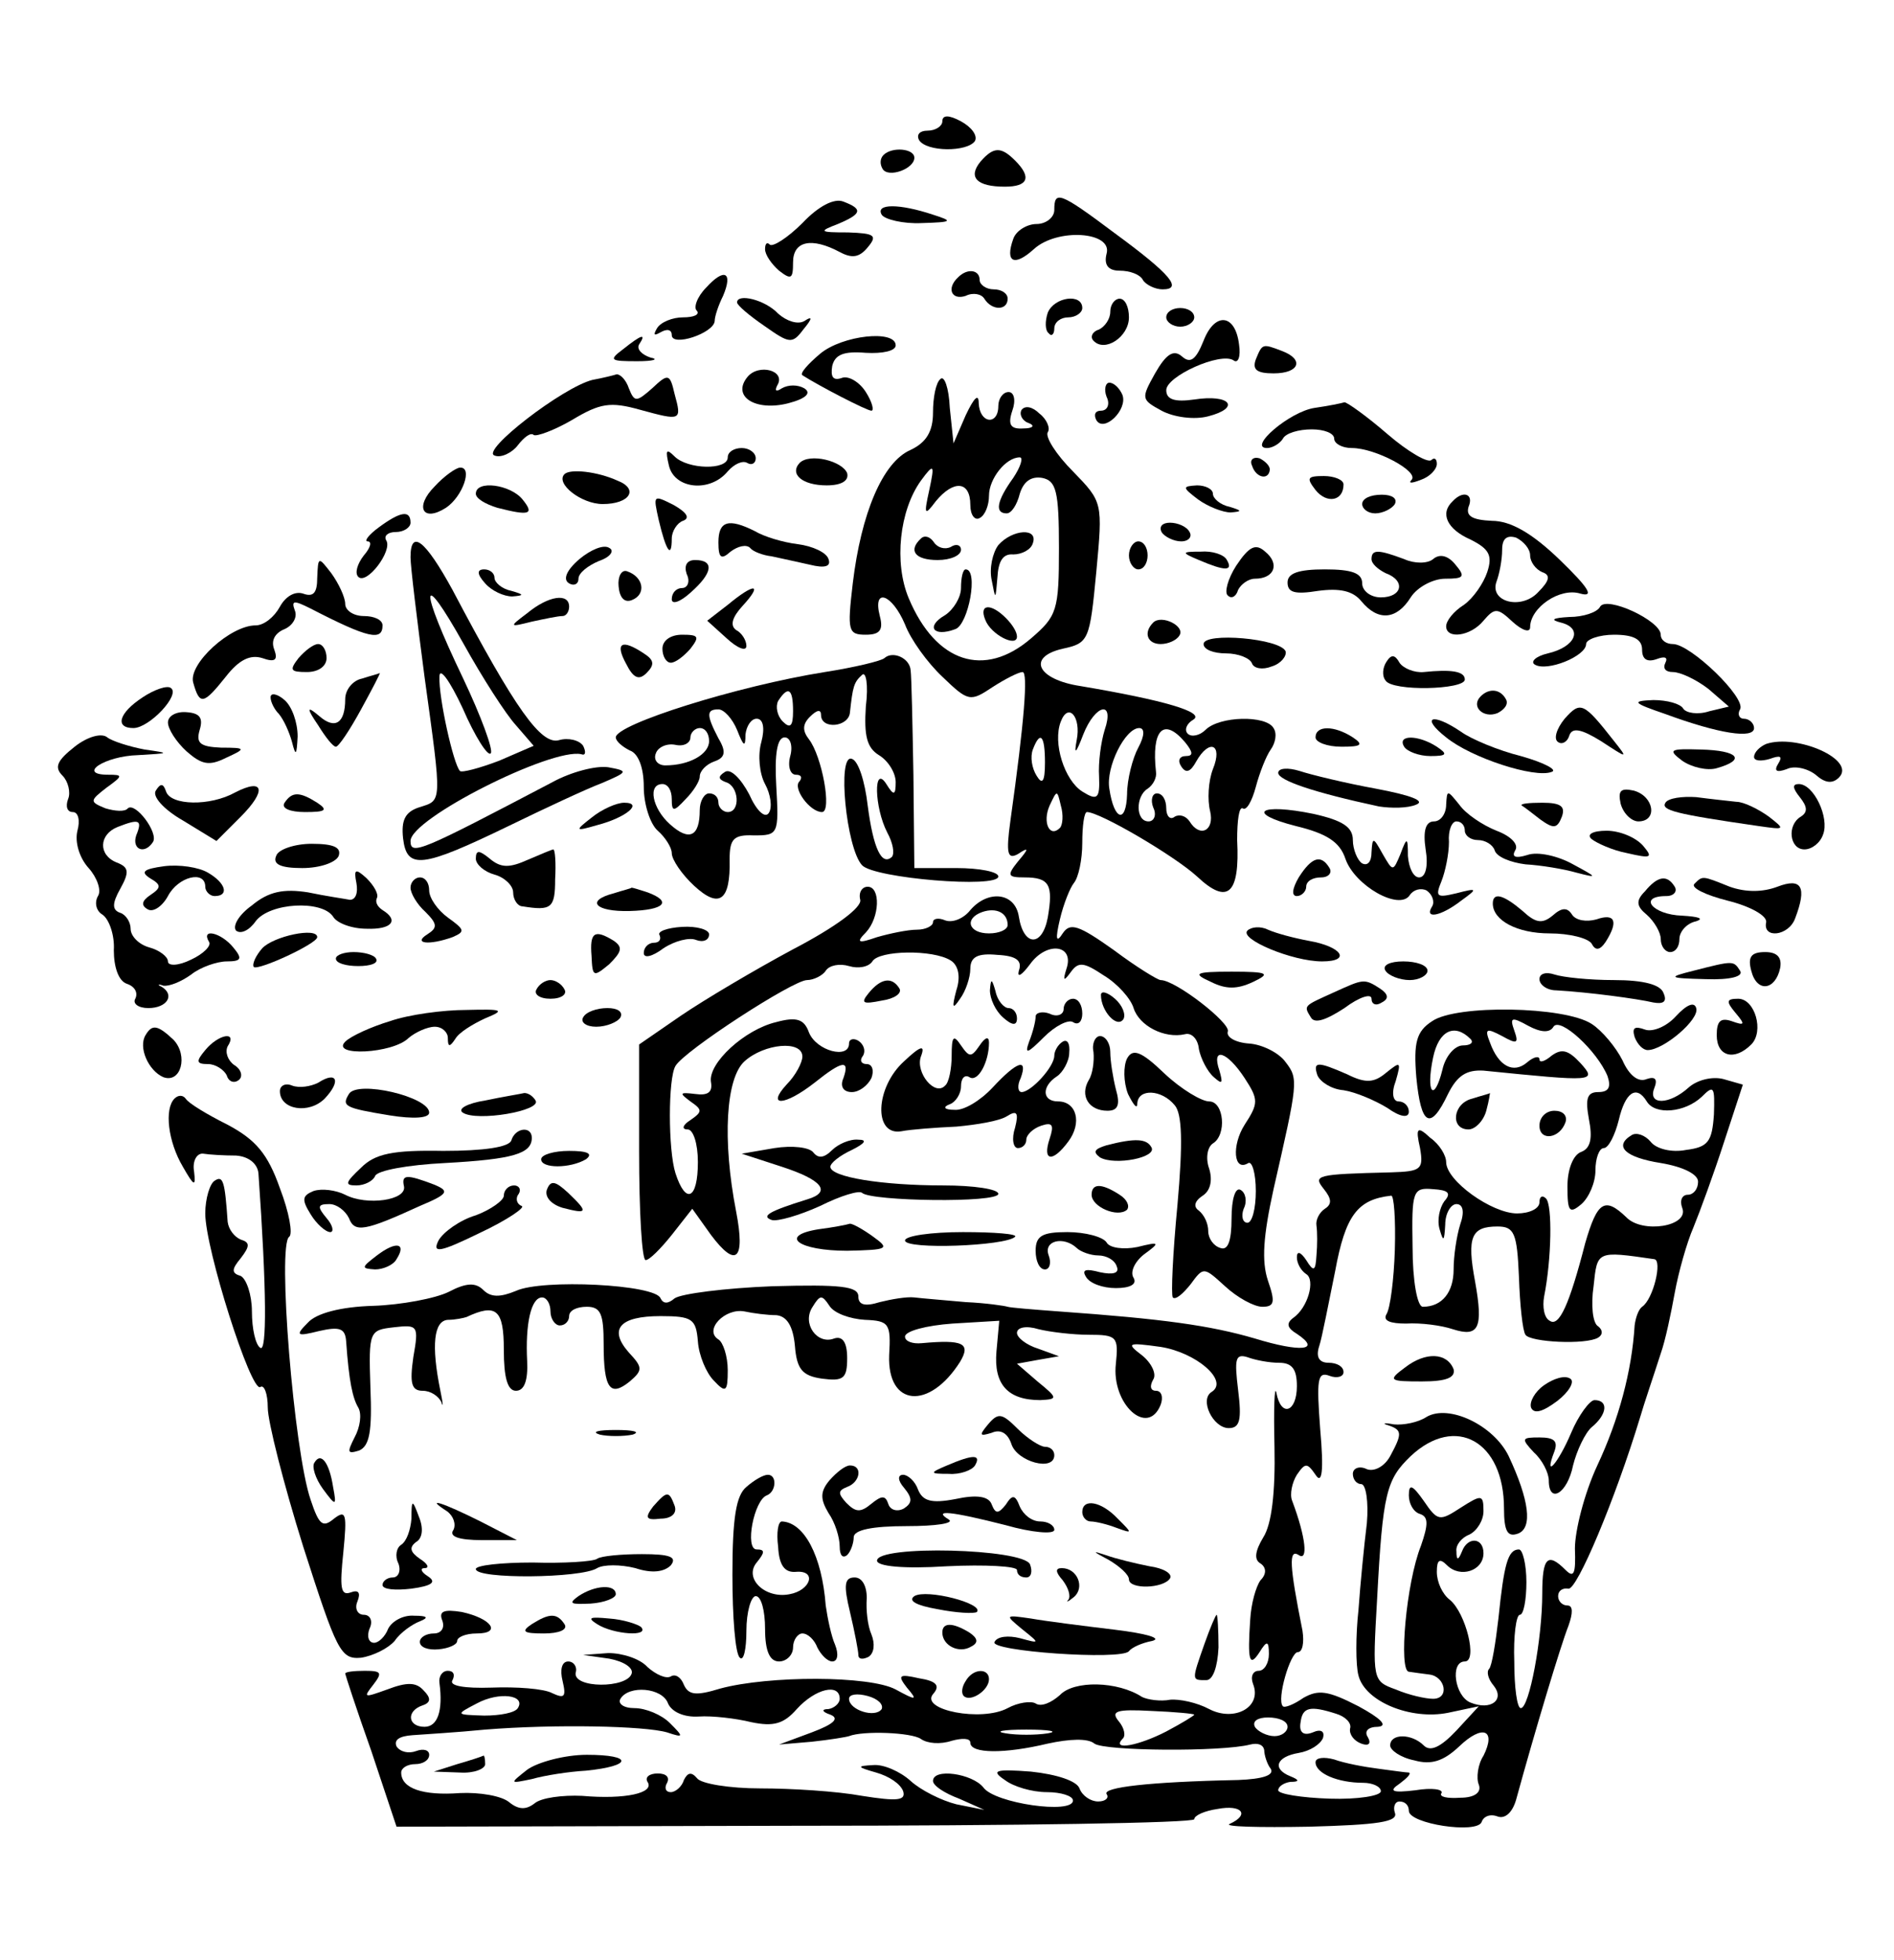 <?xml version="1.0" standalone="no"?>
<!DOCTYPE svg PUBLIC "-//W3C//DTD SVG 20010904//EN"
 "http://www.w3.org/TR/2001/REC-SVG-20010904/DTD/svg10.dtd">
<svg version="1.0" xmlns="http://www.w3.org/2000/svg"
 width="203pt" height="210pt" viewBox="0 0 203 210"
 preserveAspectRatio="xMidYMid meet">
<g transform="translate(0,210) scale(0.1,-0.1)"
fill="#000000" stroke="none">
<path d="M1010 1970 c0 -5 -7 -10 -16 -10 -8 0 -12 -4 -9 -10 8 -13 52 -13 60
-1 3 6 -4 15 -15 21 -13 7 -20 7 -20 0z"/>
<path d="M947 1934 c-4 -4 -4 -10 -1 -15 6 -10 34 0 34 12 0 10 -24 12 -33 3z"/>
<path d="M1051 1927 c-14 -17 -4 -27 26 -27 25 0 29 10 11 28 -15 15 -23 15
-37 -1z"/>
<path d="M860 1861 c-16 -16 -32 -26 -35 -23 -3 3 -5 1 -5 -5 0 -6 7 -16 15
-23 13 -10 15 -9 15 9 0 23 20 27 50 11 13 -7 21 -6 30 5 11 13 7 15 -21 16
-31 0 -32 1 -11 9 26 11 27 16 6 24 -10 4 -27 -5 -44 -23z"/>
<path d="M1130 1875 c0 -8 -9 -15 -19 -15 -10 0 -22 -7 -25 -16 -9 -25 1 -30
22 -11 25 23 85 19 78 -5 -3 -12 2 -18 14 -18 11 0 22 -4 25 -10 3 -5 13 -10
21 -10 22 0 9 16 -51 60 -60 45 -65 46 -65 25z"/>
<path d="M945 1870 c3 -5 23 -10 43 -9 33 1 34 2 12 9 -36 12 -62 12 -55 0z"/>
<path d="M757 1792 c-10 -10 -14 -22 -10 -25 3 -4 -3 -7 -15 -7 -11 0 -24 -5
-28 -12 -4 -7 -3 -8 4 -4 7 4 12 3 12 -3 0 -13 45 2 46 15 0 5 4 17 9 27 11
26 1 30 -18 9z"/>
<path d="M1027 1803 c-13 -12 -7 -25 8 -20 8 4 17 2 20 -3 8 -13 25 -13 25 0
0 6 -7 10 -15 10 -8 0 -15 5 -15 10 0 11 -13 13 -23 3z"/>
<path d="M790 1776 c0 -3 13 -14 29 -25 27 -19 30 -20 42 -4 10 12 10 15 1 9
-7 -4 -19 0 -28 8 -14 15 -44 22 -44 12z"/>
<path d="M1123 1765 c-3 -9 -3 -19 1 -22 3 -4 6 -1 6 5 0 7 7 12 15 12 8 0 15
5 15 10 0 16 -30 12 -37 -5z"/>
<path d="M1190 1766 c0 -8 -6 -16 -12 -19 -7 -2 -10 -8 -6 -12 12 -13 38 4 38
25 0 11 -4 20 -10 20 -5 0 -10 -6 -10 -14z"/>
<path d="M1250 1760 c0 -5 7 -10 15 -10 8 0 15 5 15 10 0 6 -7 10 -15 10 -8 0
-15 -4 -15 -10z"/>
<path d="M1290 1735 c-8 -20 -14 -25 -23 -17 -9 8 -17 3 -29 -18 -15 -27 -15
-28 7 -40 13 -7 35 -10 50 -6 35 9 24 24 -15 18 -21 -3 -30 0 -30 10 0 15 58
41 72 32 5 -4 8 4 6 17 -4 33 -26 35 -38 4z"/>
<path d="M668 1726 c-16 -12 -14 -13 15 -13 17 0 24 2 14 4 -9 3 -15 9 -12 14
8 12 3 11 -17 -5z"/>
<path d="M879 1721 c-13 -11 -22 -21 -19 -23 17 -11 69 -38 74 -38 3 0 1 9 -6
20 -7 11 -19 18 -26 15 -9 -3 -12 1 -10 13 3 12 12 16 36 14 18 -1 32 2 32 8
0 17 -57 11 -81 -9z"/>
<path d="M1346 1715 c-4 -11 1 -15 19 -15 28 0 33 15 9 24 -21 8 -21 8 -28 -9z"/>
<path d="M801 1696 c-17 -21 9 -37 44 -28 19 5 25 11 17 16 -7 4 -17 4 -24 0
-6 -4 -8 -3 -5 3 10 16 -20 24 -32 9z"/>
<path d="M635 1693 c-32 -8 -120 -76 -105 -81 7 -3 19 3 25 11 7 9 14 14 17
11 3 -2 22 5 41 16 30 18 41 20 73 11 44 -12 45 -12 37 17 -5 22 -7 22 -24 6
-17 -15 -19 -15 -25 0 -3 9 -9 15 -13 15 -3 -1 -15 -4 -26 -6z"/>
<path d="M1008 1694 c-5 -4 -8 -20 -8 -36 0 -20 -7 -32 -24 -40 -30 -13 -53
-68 -62 -143 -6 -51 -5 -55 14 -55 15 0 19 5 15 20 -8 31 13 24 27 -9 6 -16
24 -41 40 -56 28 -27 30 -27 54 -11 14 9 28 16 32 16 6 0 2 -52 -13 -159 -5
-36 -3 -42 8 -36 12 8 12 6 0 -8 -12 -15 -11 -17 7 -17 27 0 31 -8 25 -43 -6
-32 -26 -31 -31 1 -4 26 -33 29 -52 7 -7 -9 -19 -14 -27 -11 -7 3 -13 2 -13
-2 0 -4 -8 -8 -17 -8 -10 0 -29 -4 -43 -8 -20 -7 -23 -6 -12 5 15 16 16 49 2
49 -6 0 -10 -6 -8 -14 2 -8 -26 -29 -72 -53 -41 -22 -95 -54 -120 -71 l-45
-31 0 -115 c0 -64 3 -116 7 -116 4 0 16 12 28 27 l22 28 20 -28 c27 -36 37
-27 27 25 -15 77 -11 143 9 161 21 19 62 23 62 5 0 -6 -7 -20 -17 -30 -22 -24
-2 -23 30 2 30 24 38 25 31 5 -4 -9 0 -15 9 -15 8 0 17 7 21 15 3 8 1 15 -5
15 -6 0 -8 4 -4 9 3 5 1 12 -5 16 -5 3 -10 2 -10 -3 0 -17 -35 -8 -43 12 -5
14 -13 17 -35 11 -34 -8 -73 -44 -70 -64 2 -11 -3 -15 -17 -13 -17 2 -17 1 -5
-8 13 -9 13 -11 0 -20 -8 -5 -10 -10 -3 -10 6 0 11 -15 11 -35 0 -40 -13 -46
-24 -12 -8 25 -8 102 0 115 9 16 126 92 141 92 7 0 17 5 20 10 4 6 15 8 25 5
10 -3 21 -1 25 5 7 12 65 13 84 1 8 -5 11 -17 6 -32 -5 -19 -4 -21 4 -9 6 8
11 23 11 32 0 13 8 17 29 15 20 -1 27 -6 23 -17 -2 -8 3 -5 12 7 18 25 48 21
39 -5 -4 -13 -3 -14 5 -3 8 11 14 10 35 -4 15 -9 29 -25 32 -35 6 -19 33 -33
55 -28 7 2 14 -5 15 -16 2 -10 9 -24 16 -30 9 -8 10 -7 6 7 -9 26 8 21 27 -8
15 -23 15 -27 0 -50 -14 -22 -12 -51 4 -41 4 2 8 -11 8 -30 0 -19 -4 -34 -9
-34 -5 0 -7 7 -4 15 4 8 2 17 -3 20 -6 4 -10 -10 -10 -30 0 -25 -4 -35 -12
-32 -7 2 -13 10 -13 18 0 8 -4 17 -10 22 -6 4 -5 10 4 16 8 5 11 16 7 29 -4
11 -2 23 4 27 15 9 12 45 -4 45 -8 0 -30 13 -48 30 -25 24 -34 27 -40 16 -4
-8 -4 -25 1 -38 6 -12 10 -17 10 -10 1 16 26 15 40 -2 8 -9 9 -40 3 -107 -5
-52 -7 -96 -5 -99 3 -3 11 4 19 14 14 19 14 19 37 -2 13 -12 31 -22 40 -22 13
0 14 5 6 28 -7 21 -5 48 6 98 26 114 27 118 13 136 -7 10 -25 19 -39 20 -15 1
-25 7 -23 13 3 9 -56 55 -72 55 -3 0 -26 14 -50 32 -38 27 -47 30 -55 18 -7
-11 -8 -6 -3 15 4 17 11 34 15 39 5 6 9 25 9 43 0 18 2 33 5 33 14 0 94 -47
118 -69 33 -31 46 -19 43 39 0 21 2 36 6 34 4 -3 10 8 14 23 4 15 11 33 16 40
5 7 7 17 3 23 -8 14 -58 13 -73 -2 -6 -6 -15 -8 -19 -4 -4 4 -1 11 6 15 13 8
-32 21 -121 36 -46 7 -58 31 -19 40 28 6 29 9 36 82 7 75 7 75 -25 108 -18 18
-30 37 -27 42 3 4 -1 14 -9 20 -7 7 -15 9 -19 4 -3 -5 1 -12 7 -14 8 -3 5 -6
-5 -6 -14 -1 -17 4 -12 19 4 11 2 20 -4 20 -6 0 -11 -7 -11 -15 0 -21 -20 -19
-21 3 0 11 -5 6 -14 -13 l-13 -30 -4 38 c-1 22 -6 35 -10 31z m78 -106 c-18
-25 -20 -38 -7 -38 5 0 11 9 14 21 4 13 12 19 24 17 15 -3 18 -14 18 -75 0
-67 -2 -73 -30 -97 -50 -43 -102 -26 -131 43 -16 38 -10 94 13 126 14 19 15
18 9 -10 -6 -27 -5 -28 7 -12 19 23 37 22 37 -4 0 -11 5 -17 10 -14 6 3 10 14
10 24 0 18 18 41 33 41 4 0 1 -10 -7 -22z m68 -281 c-3 -16 -1 -15 7 6 13 33
34 37 23 5 -4 -13 -7 -35 -6 -50 1 -24 -2 -26 -18 -16 -19 12 -32 52 -23 75 8
21 22 5 17 -20z m66 -8 c-6 -11 -12 -34 -12 -50 -1 -32 -14 -28 -19 6 -4 23
17 65 32 65 6 0 6 -8 -1 -21z m50 6 c9 -11 9 -15 1 -15 -7 0 -9 -5 -5 -11 5
-8 10 -6 16 5 14 25 29 19 18 -8 -5 -13 -6 -33 -3 -45 5 -21 -11 -29 -22 -11
-4 6 -11 8 -16 5 -5 -4 -9 1 -9 9 0 9 -4 16 -10 16 -5 0 -7 -7 -4 -15 4 -8 1
-15 -5 -15 -14 0 -14 27 -1 35 6 4 10 12 9 18 -5 45 8 59 31 32z m-150 -22 c0
-21 -3 -24 -9 -14 -5 8 -7 20 -4 28 8 21 13 15 13 -14z m16 -70 c-11 -11 -19
6 -11 24 8 17 8 17 12 0 3 -10 2 -21 -1 -24z m-56 -104 c0 -5 -9 -9 -20 -9
-22 0 -27 16 -7 23 15 5 27 -1 27 -14z"/>
<path d="M987 1523 c-14 -13 -6 -23 18 -23 14 0 25 5 25 11 0 5 -5 7 -11 3 -6
-3 -14 -1 -18 5 -4 6 -10 8 -14 4z"/>
<path d="M1070 1516 c-6 -8 -10 -25 -7 -38 4 -21 4 -21 6 3 1 18 6 26 17 25 9
0 19 5 21 12 6 17 -22 15 -37 -2z"/>
<path d="M1030 1470 c0 -10 -8 -23 -17 -29 -21 -12 -13 -24 11 -15 14 5 25 64
11 64 -3 0 -5 -9 -5 -20z"/>
<path d="M1056 1436 c6 -16 34 -30 34 -18 0 5 -5 13 -12 20 -16 16 -29 15 -22
-2z"/>
<path d="M1186 1675 c4 -8 1 -15 -6 -15 -6 0 -8 -4 -5 -10 8 -14 34 11 28 27
-3 7 -9 13 -14 13 -4 0 -6 -7 -3 -15z"/>
<path d="M1409 1663 c-27 -4 -72 -43 -51 -43 6 0 14 5 17 10 3 6 17 10 31 10
13 0 24 -4 24 -10 0 -5 8 -10 19 -10 25 0 72 -25 64 -34 -4 -4 0 -4 10 0 9 3
17 11 17 17 0 6 -3 7 -6 4 -4 -3 -25 9 -47 28 -22 19 -43 34 -46 34 -3 -1 -18
-4 -32 -6z"/>
<path d="M717 1601 c6 -25 44 -29 63 -6 7 8 16 12 21 9 5 -3 9 0 9 5 0 6 -7
11 -15 11 -8 0 -15 -4 -15 -10 0 -14 -43 -13 -57 1 -9 9 -10 7 -6 -10z"/>
<path d="M857 1604 c-11 -12 3 -24 29 -24 16 0 24 5 22 13 -5 13 -40 22 -51
11z"/>
<path d="M1342 1601 c4 -13 18 -16 19 -4 0 4 -5 9 -11 12 -7 2 -11 -2 -8 -8z"/>
<path d="M466 1579 c-22 -22 -13 -39 12 -23 18 12 29 44 15 43 -4 0 -17 -9
-27 -20z"/>
<path d="M605 1592 c-10 -10 18 -32 41 -32 29 0 39 16 16 25 -22 10 -51 13
-57 7z"/>
<path d="M1410 1575 c12 -15 30 -12 30 6 0 5 -10 9 -21 9 -18 0 -19 -2 -9 -15z"/>
<path d="M510 1571 c0 -5 10 -11 23 -15 35 -9 40 -7 27 9 -13 16 -50 21 -50 6z"/>
<path d="M1284 1565 c11 -8 27 -14 35 -14 13 1 12 2 -1 6 -10 2 -18 9 -18 14
0 5 -8 9 -17 9 -16 -1 -16 -2 1 -15z"/>
<path d="M706 1543 c8 -34 14 -42 14 -20 0 8 6 17 12 19 8 3 4 9 -10 17 -22
11 -22 11 -16 -16z"/>
<path d="M1460 1560 c0 -5 6 -10 14 -10 8 0 18 5 21 10 3 6 -3 10 -14 10 -12
0 -21 -4 -21 -10z"/>
<path d="M1557 1563 c-14 -13 -6 -30 19 -41 20 -10 24 -17 18 -35 -4 -12 -15
-28 -25 -35 -11 -7 -19 -17 -19 -23 0 -14 26 -11 40 6 12 14 15 14 31 -1 11
-10 19 -12 19 -6 0 21 32 43 54 36 15 -4 9 6 -22 36 -30 29 -53 42 -73 42 -21
1 -28 5 -25 15 6 14 -6 18 -17 6z m83 -58 c0 -7 6 -15 13 -18 9 -3 8 -9 -4
-21 -18 -20 -53 -11 -45 11 3 8 6 23 6 34 0 12 5 16 15 13 8 -4 15 -12 15 -19z"/>
<path d="M406 1535 c-11 -8 -16 -15 -12 -15 5 0 3 -7 -4 -15 -7 -9 -10 -19 -6
-23 9 -9 37 28 30 39 -3 5 2 9 10 9 9 0 16 5 16 10 0 14 -11 12 -34 -5z"/>
<path d="M770 1519 c0 -17 3 -19 13 -10 8 6 17 8 21 4 3 -4 14 -8 23 -9 9 -2
28 -6 41 -9 16 -4 23 -2 20 6 -2 7 -17 14 -33 16 -16 2 -36 8 -46 14 -28 14
-39 11 -39 -12z"/>
<path d="M1245 1530 c3 -5 13 -10 21 -10 8 0 12 5 9 10 -3 6 -13 10 -21 10 -8
0 -12 -4 -9 -10z"/>
<path d="M440 1503 c0 -10 7 -67 15 -128 19 -138 19 -132 -6 -140 -15 -5 -19
-14 -17 -33 4 -34 20 -32 113 13 39 19 84 40 100 46 28 12 29 13 7 17 -13 2
-40 -5 -60 -16 -141 -74 -152 -79 -152 -63 0 24 151 100 183 93 5 -2 5 3 2 9
-4 6 -16 9 -26 6 -19 -5 -46 32 -114 161 -29 53 -45 66 -45 35z m113 -180 l19
-22 -37 -16 c-21 -8 -40 -13 -42 -11 -7 7 -23 79 -22 101 0 11 11 -4 25 -34
13 -30 27 -52 30 -48 3 3 -10 39 -30 81 -47 98 -46 120 1 36 20 -36 45 -75 56
-87z"/>
<path d="M621 1501 c-14 -12 -18 -22 -11 -26 5 -3 10 -1 10 5 0 6 10 14 22 19
12 4 17 11 11 14 -6 4 -20 -2 -32 -12z"/>
<path d="M1210 1505 c0 -8 5 -15 10 -15 6 0 10 7 10 15 0 8 -4 15 -10 15 -5 0
-10 -7 -10 -15z"/>
<path d="M1325 1494 c-9 -14 -13 -29 -9 -32 4 -4 9 -1 11 6 3 6 11 12 18 12
21 0 27 16 11 29 -10 9 -17 6 -31 -15z"/>
<path d="M1285 1500 c28 -12 37 -12 30 0 -3 6 -16 10 -28 9 -21 0 -21 -1 -2
-9z"/>
<path d="M1470 1501 c0 -5 7 -11 15 -15 22 -8 18 -26 -5 -26 -11 0 -20 7 -20
15 0 11 -11 15 -40 15 -28 0 -40 -4 -40 -14 0 -11 8 -13 33 -9 23 3 37 0 46
-11 18 -22 38 -20 53 4 7 11 24 20 37 20 20 0 22 2 11 15 -8 10 -17 12 -24 6
-6 -5 -20 -5 -31 0 -27 10 -35 11 -35 0z"/>
<path d="M340 1481 c0 -16 -4 -21 -15 -17 -9 3 -19 -3 -25 -14 -6 -11 -17 -20
-26 -20 -27 0 -72 -41 -67 -61 7 -25 11 -24 35 6 14 18 26 24 39 20 14 -5 17
-2 13 9 -4 10 1 18 11 22 9 4 14 13 11 20 -4 11 -1 11 17 2 62 -32 77 -35 77
-18 0 6 -9 10 -20 10 -11 0 -20 6 -20 13 0 7 -7 22 -15 33 -14 18 -14 18 -15
-5z"/>
<path d="M736 1485 c4 -8 1 -15 -5 -15 -6 0 -11 -5 -11 -12 0 -6 9 -3 20 7 24
21 26 35 5 35 -9 0 -12 -6 -9 -15z"/>
<path d="M520 1475 c7 -8 20 -14 29 -14 13 1 13 2 -1 6 -10 2 -18 9 -18 14 0
5 -5 9 -11 9 -8 0 -8 -5 1 -15z"/>
<path d="M663 1472 c1 -12 6 -18 14 -15 16 6 13 25 -5 31 -6 2 -10 -6 -9 -16z"/>
<path d="M780 1452 l-22 -17 21 -19 c12 -11 21 -14 21 -8 0 6 -5 14 -11 17 -7
5 -4 14 7 26 22 24 13 25 -16 1z"/>
<path d="M565 1443 c-20 -15 -19 -15 5 -9 14 3 28 6 33 6 4 0 7 5 7 10 0 15
-22 12 -45 -7z"/>
<path d="M1715 1450 c-3 -6 -18 -11 -33 -11 -18 -1 -21 -3 -9 -6 24 -6 16 -26
-14 -33 -13 -3 -19 -9 -14 -12 13 -8 55 9 55 22 0 5 14 10 30 10 21 0 30 -5
30 -16 0 -10 5 -14 16 -10 8 3 12 2 9 -4 -3 -6 0 -10 8 -10 8 0 25 -8 38 -18
l22 -19 -21 -5 c-12 -4 -25 -2 -28 3 -3 5 -17 9 -32 9 -24 -1 -22 -3 13 -15
57 -21 95 -27 95 -15 0 5 -5 10 -11 10 -5 0 -7 5 -4 10 7 12 -53 70 -72 70 -7
0 -13 4 -13 10 0 15 -58 42 -65 30z"/>
<path d="M1236 1433 c-11 -11 -6 -23 8 -23 8 0 17 4 20 9 7 10 -19 23 -28 14z"/>
<path d="M710 1405 c0 -8 4 -15 9 -15 5 0 14 7 21 15 10 13 9 15 -9 15 -12 0
-21 -6 -21 -15z"/>
<path d="M1290 1410 c0 -6 11 -10 24 -10 13 0 26 -5 28 -11 2 -5 11 -7 21 -3
10 3 16 11 15 16 -5 14 -88 21 -88 8z"/>
<path d="M320 1395 c-10 -13 -9 -15 9 -15 12 0 21 6 21 15 0 8 -4 15 -9 15 -5
0 -14 -7 -21 -15z"/>
<path d="M671 1389 c8 -16 14 -18 22 -10 9 9 8 14 -3 21 -24 16 -31 11 -19
-11z"/>
<path d="M948 1395 c-3 -3 -32 -10 -64 -15 -94 -15 -224 -56 -224 -70 0 -4 7
-10 15 -14 9 -3 15 -18 15 -39 0 -19 7 -40 15 -47 8 -7 15 -18 15 -24 0 -7 11
-23 24 -35 27 -25 39 -16 38 28 0 22 4 27 26 26 26 0 27 1 24 53 -2 34 1 52 9
52 6 0 9 -9 6 -20 -3 -11 0 -20 6 -20 6 0 7 -3 4 -7 -8 -7 11 -33 24 -33 11 0
0 60 -14 78 -7 9 -7 16 1 24 8 8 12 8 12 2 0 -16 30 -13 31 3 3 27 4 32 13 40
4 4 7 -10 4 -34 -2 -31 1 -44 14 -52 10 -6 18 -19 18 -29 0 -14 -2 -15 -10 -2
-14 22 -13 -25 1 -52 6 -11 8 -22 5 -26 -11 -10 -20 9 -26 55 -3 26 -10 48
-17 50 -16 6 -6 -96 11 -114 13 -14 146 -25 146 -12 0 5 -20 9 -45 9 l-45 0
-1 100 c-1 55 -2 105 -3 112 -1 13 -19 21 -28 13z m-98 -57 c0 -16 -3 -19 -11
-11 -6 6 -8 16 -5 22 11 17 16 13 16 -11z m-60 -20 c7 -18 9 -19 9 -5 1 9 6
17 12 17 7 0 9 -10 5 -25 -4 -14 -2 -34 4 -45 6 -11 8 -25 4 -31 -4 -6 -13 2
-21 20 -9 17 -20 28 -26 24 -8 -5 -7 -8 1 -11 14 -4 16 -32 2 -32 -5 0 -10 5
-10 10 0 6 -4 10 -10 10 -5 0 -10 -8 -10 -18 0 -28 -11 -34 -32 -15 -19 17
-24 43 -8 43 6 0 10 -7 10 -16 0 -14 2 -14 15 0 8 8 15 19 15 24 0 6 7 13 15
16 12 4 14 10 5 25 -13 25 -13 31 0 31 6 0 15 -10 20 -22z m-30 -12 c0 -14
-21 -26 -47 -26 -8 0 -13 6 -10 13 2 6 11 11 21 9 9 -2 16 2 16 8 0 5 5 10 10
10 6 0 10 -6 10 -14z"/>
<path d="M1486 1391 c-4 -6 -5 -15 -1 -20 7 -12 85 -10 85 1 0 9 -15 11 -44 8
-10 -1 -22 4 -26 10 -5 9 -9 9 -14 1z"/>
<path d="M388 1373 c-10 -2 -18 -12 -18 -22 0 -26 -11 -33 -28 -18 -13 11 -14
9 -1 -10 8 -13 16 -23 19 -23 3 0 15 18 27 40 12 22 21 39 20 39 -1 -1 -10 -3
-19 -6z"/>
<path d="M153 1353 c-26 -17 -30 -33 -10 -33 17 0 51 36 40 43 -4 3 -18 -2
-30 -10z"/>
<path d="M290 1353 c0 -5 4 -13 9 -18 5 -6 11 -19 14 -30 4 -16 5 -14 6 6 0
15 -6 32 -14 39 -8 7 -15 8 -15 3z"/>
<path d="M1587 1354 c-11 -11 3 -24 18 -18 8 4 12 10 9 15 -6 11 -18 12 -27 3z"/>
<path d="M1677 1330 c-9 -11 -12 -22 -7 -25 4 -3 10 0 12 7 3 9 13 7 34 -6 29
-19 29 -19 14 0 -33 42 -36 43 -53 24z"/>
<path d="M180 1326 c0 -7 9 -21 20 -31 16 -14 24 -16 42 -7 22 10 22 11 -5 11
-23 1 -27 5 -23 19 4 13 0 18 -14 19 -11 1 -20 -4 -20 -11z"/>
<path d="M1550 1310 c27 -22 95 -44 113 -37 7 2 -8 10 -33 17 -24 6 -53 18
-64 26 -31 21 -44 16 -16 -6z"/>
<path d="M80 1300 c-19 -15 -22 -22 -13 -31 6 -6 9 -18 6 -25 -3 -8 -1 -14 5
-14 6 0 8 -9 5 -20 -3 -12 2 -29 12 -40 9 -10 14 -24 10 -30 -4 -7 -2 -16 5
-20 7 -5 13 -22 12 -38 0 -18 5 -33 14 -36 9 -3 12 -10 9 -16 -3 -5 3 -10 14
-10 20 0 29 14 14 23 -5 2 -3 3 2 1 6 -1 19 4 30 12 10 8 28 14 38 14 16 0 17
3 7 15 -13 16 -35 21 -26 6 3 -4 -6 -13 -19 -19 -14 -7 -25 -7 -25 -2 0 5 -9
12 -20 15 -11 3 -20 12 -20 20 0 7 -5 15 -11 17 -9 3 -9 10 0 26 10 18 9 23
-4 28 -20 8 -19 30 1 38 23 9 27 8 20 -9 -5 -15 9 -21 18 -7 6 10 -19 43 -27
36 -3 -4 -14 -3 -24 0 -17 7 -17 8 1 22 18 13 18 14 2 14 -34 0 -4 20 32 21
34 2 35 2 7 6 -16 3 -35 9 -40 13 -6 5 -21 1 -35 -10z"/>
<path d="M1410 1310 c0 -5 12 -10 28 -10 21 0 24 2 12 10 -20 13 -40 13 -40 0z"/>
<path d="M1505 1300 c3 -5 16 -10 28 -10 18 0 19 2 7 10 -20 13 -43 13 -35 0z"/>
<path d="M1893 1303 c-7 -3 -13 -9 -13 -14 0 -4 7 -5 17 -2 11 4 14 3 9 -5 -5
-8 -2 -10 9 -6 8 4 22 1 31 -6 10 -9 18 -10 25 -3 19 19 -45 47 -78 36z"/>
<path d="M1803 1285 c10 -7 27 -11 37 -8 32 9 23 19 -17 20 -33 1 -36 0 -20
-12z"/>
<path d="M1370 1272 c0 -8 38 -21 108 -36 13 -2 31 -2 40 2 10 4 -6 10 -43 17
-33 6 -70 15 -82 19 -13 4 -23 3 -23 -2z"/>
<path d="M167 1253 c-4 -6 8 -20 29 -32 l36 -22 26 26 c28 28 25 42 -6 26 -27
-15 -69 -14 -74 1 -3 9 -6 9 -11 1z"/>
<path d="M1737 1239 c3 -11 12 -19 19 -19 21 0 17 27 -5 33 -14 3 -17 0 -14
-14z"/>
<path d="M1929 1246 c8 -10 9 -16 1 -21 -15 -9 -12 -35 4 -35 8 0 17 7 20 16
7 18 -10 54 -26 54 -7 0 -7 -4 1 -14z"/>
<path d="M305 1240 c-4 -6 6 -10 22 -10 22 0 25 2 13 10 -19 12 -27 12 -35 0z"/>
<path d="M1550 1238 c0 -10 -6 -18 -13 -18 -9 0 -12 -10 -9 -30 3 -18 0 -30
-7 -30 -6 0 -11 10 -12 23 0 20 -1 21 -8 2 -8 -19 -8 -19 -19 0 -10 18 -11 19
-12 2 0 -10 -4 -15 -10 -12 -5 3 -10 15 -10 25 0 14 -11 21 -42 28 -58 12 -74
1 -19 -13 33 -8 47 -17 53 -35 10 -29 58 -56 69 -39 4 6 12 8 18 5 6 -4 9 -12
6 -17 -9 -14 9 -11 31 6 18 13 18 14 -5 8 -21 -5 -23 -4 -16 13 4 10 8 29 8
42 -1 12 3 22 8 22 5 0 9 -4 9 -10 0 -5 6 -10 14 -10 8 0 16 -5 18 -11 2 -7
17 -13 33 -15 17 -1 41 -5 55 -9 23 -6 22 -5 -4 9 -16 9 -38 14 -49 10 -13 -4
-17 -2 -13 5 4 6 -4 15 -20 21 -15 6 -33 18 -40 28 -13 16 -13 16 -14 0z"/>
<path d="M1785 1240 c-5 -8 10 -12 100 -25 28 -4 29 -4 11 10 -11 8 -27 16
-35 16 -9 1 -28 3 -43 5 -15 1 -30 -1 -33 -6z"/>
<path d="M634 1224 c-18 -14 -18 -15 6 -8 31 8 50 24 29 24 -8 0 -24 -7 -35
-16z"/>
<path d="M1631 1237 c2 -1 11 -8 20 -15 14 -10 18 -10 23 3 4 11 -1 15 -21 15
-14 0 -24 -1 -22 -3z"/>
<path d="M1706 1201 c5 -4 22 -12 38 -15 26 -6 28 -5 17 8 -8 9 -25 16 -39 16
-15 0 -22 -4 -16 -9z"/>
<path d="M296 1183 c-4 -9 5 -13 28 -13 19 0 36 6 39 13 3 9 -5 13 -29 13 -18
0 -36 -6 -38 -13z"/>
<path d="M510 1180 c0 -6 9 -14 20 -17 11 -3 20 -12 20 -19 0 -8 5 -15 10 -15
31 -5 35 -2 35 29 1 17 0 32 -2 32 -1 0 -13 -5 -27 -11 -20 -9 -29 -9 -41 1
-11 9 -15 10 -15 0z"/>
<path d="M176 1172 c-22 -3 -26 -6 -15 -13 12 -7 12 -10 0 -18 -9 -6 -10 -11
-3 -15 6 -4 16 3 22 14 11 21 40 28 40 10 0 -5 5 -10 10 -10 16 0 12 14 -7 25
-10 6 -31 9 -47 7z"/>
<path d="M1392 1160 c-7 -12 -8 -20 -2 -20 5 0 10 5 10 10 0 6 7 10 16 10 8 0
12 5 9 10 -9 15 -19 12 -33 -10z"/>
<path d="M382 1154 c2 -11 -1 -18 -7 -18 -5 1 -26 4 -45 8 -26 4 -42 1 -60
-14 -14 -10 -21 -22 -17 -27 5 -4 14 0 21 10 15 20 71 23 83 5 4 -7 20 -13 36
-13 27 -1 35 9 17 20 -6 4 -8 9 -6 13 2 4 -3 13 -11 21 -12 11 -14 10 -11 -5z"/>
<path d="M440 1149 c0 -6 7 -18 16 -26 13 -13 13 -17 2 -24 -16 -10 2 -12 27
-3 14 6 13 8 -5 21 -11 8 -20 21 -20 29 0 8 -4 14 -10 14 -5 0 -10 -5 -10 -11z"/>
<path d="M1763 1145 c-10 -10 -9 -16 2 -25 8 -7 15 -19 15 -26 0 -8 5 -14 10
-14 6 0 10 6 10 14 0 8 8 17 18 19 9 3 2 5 -15 6 -32 1 -48 21 -17 21 8 0 12
5 9 10 -8 13 -18 12 -32 -5z"/>
<path d="M1816 1153 c-4 -4 12 -12 36 -18 24 -6 42 -16 41 -23 -4 -18 24 -15
31 4 13 34 7 44 -19 34 -16 -6 -34 -6 -51 0 -30 12 -29 12 -38 3z"/>
<path d="M658 1143 c-31 -8 -20 -20 17 -19 37 1 46 10 19 20 -9 3 -16 5 -17 5
-1 -1 -10 -3 -19 -6z"/>
<path d="M1600 1132 c0 -18 26 -32 61 -32 21 0 41 -5 45 -11 4 -8 9 -7 15 2
14 22 10 31 -10 24 -11 -3 -22 -1 -26 5 -5 8 -11 8 -21 -1 -11 -9 -18 -8 -32
5 -20 17 -32 21 -32 8z"/>
<path d="M707 1098 c2 -5 -1 -8 -6 -8 -6 0 -11 -5 -11 -11 0 -6 9 -4 21 5 12
8 28 12 35 9 8 -3 14 0 14 6 0 5 -13 9 -29 8 -16 -1 -27 -5 -24 -9z"/>
<path d="M1337 1103 c-9 -9 48 -33 80 -33 32 0 21 16 -14 22 -16 3 -35 8 -44
12 -8 4 -18 3 -22 -1z"/>
<path d="M281 1084 c-7 -8 -11 -17 -9 -20 5 -4 68 25 68 32 0 11 -47 1 -59
-12z"/>
<path d="M634 1076 c1 -23 2 -23 19 -9 13 13 15 18 5 25 -21 13 -26 9 -24 -16z"/>
<path d="M360 1073 c0 -5 11 -8 24 -8 13 0 22 3 19 8 -2 4 -13 7 -24 7 -10 0
-19 -3 -19 -7z"/>
<path d="M1877 1060 c6 -24 26 -21 31 3 2 11 -3 17 -16 17 -15 0 -19 -5 -15
-20z"/>
<path d="M1485 1060 c3 -5 15 -10 26 -10 10 0 19 5 19 10 0 6 -12 10 -26 10
-14 0 -23 -4 -19 -10z"/>
<path d="M1815 1060 c-28 -7 -27 -8 13 -9 27 -1 41 3 37 9 -7 11 -7 11 -50 0z"/>
<path d="M1298 1048 c16 -8 28 -8 45 0 19 9 17 11 -23 11 -40 0 -42 -2 -22
-11z"/>
<path d="M1650 1051 c0 -6 8 -12 18 -12 35 -2 87 -9 104 -13 11 -2 15 1 11 10
-3 9 -21 14 -53 14 -27 0 -55 3 -64 6 -9 3 -16 1 -16 -5z"/>
<path d="M575 1040 c-3 -5 3 -10 15 -10 12 0 18 5 15 10 -3 6 -10 10 -15 10
-5 0 -12 -4 -15 -10z"/>
<path d="M931 1036 c-9 -11 -6 -12 14 -8 14 2 22 8 19 13 -8 13 -20 11 -33 -5z"/>
<path d="M1061 1039 c0 -9 6 -22 14 -29 10 -9 15 -9 15 -1 0 6 -4 11 -9 11 -5
0 -12 8 -14 18 -4 14 -5 14 -6 1z"/>
<path d="M1430 1037 c-33 -15 -33 -14 -25 -27 4 -7 16 -3 36 10 16 12 29 16
29 10 0 -6 5 -8 11 -4 8 4 7 9 -2 15 -17 11 -18 10 -49 -4z"/>
<path d="M1180 1034 c0 -17 17 -36 24 -26 3 5 -1 15 -9 22 -8 7 -15 9 -15 4z"/>
<path d="M1140 1019 c0 -6 -7 -9 -15 -5 -8 3 -15 1 -15 -3 0 -5 -3 -17 -7 -27
-5 -14 -2 -13 16 5 12 12 26 19 31 16 6 -4 10 1 10 9 0 9 -4 16 -10 16 -5 0
-10 -5 -10 -11z"/>
<path d="M1796 1011 c-10 -11 -25 -17 -33 -14 -11 4 -14 2 -11 -8 3 -8 9 -14
14 -14 17 0 56 33 52 45 -2 7 -10 4 -22 -9z"/>
<path d="M1860 1015 c11 -13 10 -14 -4 -9 -12 4 -16 0 -16 -15 0 -23 19 -28
37 -10 14 14 4 49 -14 49 -13 0 -13 -3 -3 -15z"/>
<path d="M418 1006 c-20 -6 -42 -16 -48 -22 -16 -16 51 -13 68 4 7 6 20 12 28
12 8 0 14 -6 14 -12 0 -10 2 -10 8 -1 4 7 19 16 32 22 22 9 19 10 -20 9 -25 0
-62 -5 -82 -12z"/>
<path d="M625 1010 c-3 -5 3 -10 14 -10 11 0 23 5 26 10 3 6 -3 10 -14 10 -11
0 -23 -4 -26 -10z"/>
<path d="M1535 1006 c-17 -11 -20 -23 -17 -60 5 -52 15 -58 34 -18 10 20 20
26 38 25 119 -12 122 -12 104 8 -13 14 -20 16 -31 8 -7 -6 -13 -8 -13 -4 0 4
-6 3 -13 -3 -15 -13 -31 -4 -40 21 -6 15 -4 16 13 7 16 -9 18 -8 13 6 -5 14
-3 15 15 5 13 -7 23 -8 27 -1 7 11 47 -26 58 -53 4 -12 1 -17 -10 -17 -12 0
-14 -7 -10 -29 4 -20 2 -31 -8 -35 -9 -3 -15 -19 -15 -37 0 -27 2 -30 15 -19
8 7 15 23 15 36 0 13 4 24 9 24 5 0 12 14 16 30 7 30 19 38 30 20 9 -15 41
-12 59 5 13 13 14 11 13 -19 -2 -29 -6 -35 -30 -38 -15 -3 -32 1 -38 9 -6 7
-15 10 -20 7 -20 -12 -7 -24 31 -30 24 -4 40 -12 40 -20 0 -8 -5 -14 -11 -14
-6 0 -9 -6 -6 -14 8 -20 -43 -28 -60 -10 -23 22 -31 17 -44 -28 -17 -66 -28
-90 -38 -83 -6 3 -8 15 -6 26 8 40 9 98 2 105 -4 4 -7 2 -7 -4 0 -7 -11 -12
-24 -12 -27 0 -76 35 -76 55 0 7 -7 19 -17 26 -14 13 -16 11 -11 -11 4 -23 1
-25 -31 -26 -81 -2 -84 -3 -72 -18 8 -10 9 -16 1 -21 -6 -4 -10 -12 -9 -18 1
-7 1 -21 0 -32 -1 -17 -3 -18 -11 -5 -6 9 -10 10 -10 3 0 -6 4 -14 10 -18 10
-6 2 -36 -14 -47 -8 -6 -6 -11 4 -17 27 -18 4 -20 -45 -5 -48 14 -98 21 -210
29 -27 2 -52 4 -55 5 -3 1 -23 4 -45 5 -22 2 -47 4 -55 5 -8 1 -25 -2 -37 -5
-16 -5 -23 -3 -23 6 0 11 -19 13 -92 11 -51 -2 -98 -8 -105 -13 -7 -6 -12 -6
-15 0 -5 15 -127 21 -155 8 -17 -7 -27 -7 -35 1 -8 8 -18 8 -37 -2 -14 -7 -51
-14 -81 -15 -35 -1 -61 -8 -70 -18 -14 -14 -12 -15 12 -9 22 5 28 3 29 -11 3
-43 7 -61 13 -71 4 -7 2 -21 -4 -32 -8 -16 -8 -18 5 -14 11 5 14 20 12 68 -2
60 -1 61 25 64 26 3 27 2 21 -32 -4 -28 -2 -36 10 -36 9 0 17 -6 20 -12 2 -7
2 -2 -1 12 -10 49 -7 75 8 76 8 0 17 2 20 3 32 15 40 8 40 -35 0 -30 4 -44 13
-44 9 0 13 11 12 32 -2 39 4 68 16 68 5 0 9 -7 9 -15 0 -8 5 -15 10 -15 6 0
10 5 10 10 0 6 8 10 19 10 15 0 18 -8 18 -40 0 -48 7 -57 28 -40 14 12 14 15
-1 31 -22 25 -10 39 34 39 34 0 38 -3 40 -27 1 -15 9 -34 17 -42 13 -14 15
-12 15 11 0 15 -5 30 -10 33 -16 10 7 34 28 30 9 -2 25 -4 34 -4 11 -1 18 -11
20 -33 2 -25 8 -32 29 -35 23 -3 27 0 27 22 0 17 -5 24 -14 21 -18 -7 -35 16
-23 34 8 13 10 13 18 1 5 -8 22 -14 38 -15 26 -1 28 -4 26 -38 -2 -55 43 -59
76 -7 12 20 3 24 -41 20 -10 -1 -18 2 -18 7 0 6 23 12 51 14 l50 3 -3 -33 c-3
-35 12 -52 47 -52 19 1 19 2 -3 20 l-22 19 22 4 23 4 -22 8 c-13 4 -23 12 -23
17 0 6 10 8 23 4 12 -3 37 -6 54 -6 30 0 32 -2 29 -31 -5 -43 34 -79 48 -44 3
8 1 15 -5 15 -6 0 -7 5 -3 12 4 6 -2 18 -12 26 -17 13 -16 14 20 9 38 -6 73
-36 55 -48 -14 -8 1 -39 18 -39 12 0 14 9 10 41 -4 33 -3 39 10 35 8 -3 23 -6
34 -6 14 0 19 -7 19 -25 0 -28 -17 -34 -22 -7 -2 9 -3 -17 -2 -58 1 -49 -3
-83 -12 -97 -9 -15 -10 -24 -3 -28 6 -4 7 -11 0 -18 -5 -7 -10 -25 -11 -42 -3
-44 -1 -52 10 -35 8 13 10 12 10 -2 0 -10 -5 -18 -11 -18 -6 0 -9 -6 -6 -14
10 -25 -20 -41 -47 -27 -13 7 -32 11 -42 10 -10 -2 -24 0 -30 3 -26 17 -73 18
-88 2 -9 -8 -20 -13 -26 -9 -5 3 -19 1 -30 -5 -28 -15 -94 -2 -80 15 8 9 4 14
-15 17 -22 5 -23 3 -13 -10 12 -14 10 -14 -12 -2 -28 15 -136 15 -188 1 -26
-8 -34 -7 -39 4 -3 8 -9 12 -14 9 -5 -3 -16 2 -25 10 -8 9 -27 15 -42 15 l-27
-2 28 -4 c16 -3 26 -10 24 -16 -5 -16 -63 -16 -60 1 2 6 -2 12 -8 12 -7 0 -9
-9 -6 -21 4 -17 2 -19 -11 -13 -9 5 -39 7 -65 6 -30 -1 -46 2 -42 8 3 6 1 10
-5 10 -6 0 -10 -6 -9 -13 4 -30 -2 -47 -16 -47 -18 0 -20 17 -2 23 9 3 9 8 1
16 -8 9 -18 9 -39 1 -25 -9 -26 -9 -15 5 10 13 9 15 -9 15 -11 0 -21 -1 -21
-3 0 -1 12 -38 28 -83 l27 -81 428 1 c235 0 427 3 427 7 0 4 11 9 25 11 26 5
35 -6 13 -16 -7 -3 31 -4 85 -3 73 2 96 5 92 15 -2 6 0 12 5 12 6 0 10 -4 10
-10 0 -14 73 -25 78 -12 2 6 9 9 17 6 8 -3 16 4 20 18 20 73 48 166 56 186 5
14 5 22 -1 22 -6 0 -10 5 -10 10 0 6 5 9 11 8 9 -2 50 95 77 184 4 14 14 43
22 68 5 14 11 43 15 65 4 22 13 54 20 70 7 17 22 58 33 92 l20 61 -21 6 c-12
3 -28 -1 -37 -9 -21 -19 -44 -19 -37 -1 4 10 1 13 -8 10 -9 -4 -19 4 -26 20
-7 14 -22 32 -33 39 -29 19 -145 21 -171 3z m41 -19 c4 -4 0 -7 -8 -7 -9 0
-19 -12 -22 -26 -9 -36 -18 -25 -10 13 6 29 23 37 40 20z m-28 -174 c-5 -7 -8
-20 -5 -30 4 -14 5 -13 6 5 0 12 6 22 12 22 7 0 9 -8 4 -22 -4 -13 -7 -34 -7
-48 0 -24 -12 -40 -33 -40 -6 0 -11 28 -11 64 -1 60 0 64 22 62 16 -1 20 -4
12 -13z m-53 -52 c-1 -32 -5 -63 -9 -69 -4 -7 4 -10 21 -10 16 1 38 -2 50 -6
28 -9 33 1 24 51 -9 48 -4 59 24 59 18 0 21 -7 23 -54 1 -30 4 -58 7 -62 5 -8
65 -11 78 -3 5 3 5 8 0 12 -6 3 -8 23 -5 43 4 38 3 38 65 29 9 -1 -1 -43 -13
-51 -4 -3 -7 -12 -8 -20 -3 -49 -17 -101 -40 -150 -14 -30 -24 -70 -24 -89 1
-27 -1 -32 -10 -23 -19 19 -25 14 -25 -25 0 -49 -14 -123 -23 -123 -4 0 -7 22
-7 50 -1 27 2 50 6 50 4 0 7 16 7 35 0 19 -4 35 -8 35 -12 0 -16 -16 -22 -74
-3 -26 -7 -51 -10 -54 -3 -3 -1 -11 5 -18 12 -15 -3 -27 -25 -18 -17 7 -22 44
-6 44 14 0 1 52 -16 66 -8 6 -14 19 -14 30 0 13 3 15 11 7 14 -14 39 -6 39 13
0 17 -17 18 -23 2 -4 -10 -6 -10 -6 0 -1 7 6 15 14 18 8 4 15 15 15 25 0 18
-2 18 -24 4 -23 -15 -25 -15 -40 7 -12 17 -16 19 -16 6 0 -9 5 -18 12 -20 9
-3 9 -11 1 -34 -16 -40 -24 -134 -13 -135 6 -1 15 -2 22 -3 17 -2 22 -26 4
-26 -8 0 -26 4 -40 10 -25 9 -25 10 -20 97 6 114 10 128 36 153 48 45 100 16
100 -56 0 -25 4 -31 15 -27 16 6 12 36 -10 83 -16 33 -64 56 -88 42 -9 -6 -25
-9 -35 -8 -11 2 -13 1 -6 -1 15 -5 15 -9 2 -33 -6 -11 -17 -17 -25 -14 -8 4
-15 1 -15 -5 0 -6 4 -11 9 -11 5 0 8 -19 6 -42 -3 -24 -7 -65 -9 -93 -3 -27
-3 -59 0 -70 7 -28 56 -48 96 -40 l33 7 -24 -26 c-17 -18 -28 -23 -35 -16 -13
13 -36 13 -36 0 0 -5 11 -13 26 -16 18 -5 31 -1 48 15 25 24 40 18 26 -10 -6
-9 -8 -24 -5 -31 3 -8 -4 -14 -20 -14 -14 -1 -23 1 -20 5 2 4 -10 6 -28 3 -25
-3 -29 -1 -17 7 8 6 13 11 10 12 -3 0 -17 2 -32 4 -16 2 -37 6 -48 10 -11 3
-20 2 -20 -3 0 -12 24 -22 51 -22 10 0 19 -4 19 -9 0 -5 -25 -9 -55 -8 -30 1
-55 5 -55 9 0 4 6 8 13 9 10 0 10 2 0 6 -20 8 -15 21 9 25 12 2 23 9 26 16 2
7 -2 10 -11 6 -10 -4 -15 0 -13 11 2 16 10 18 38 9 10 -3 17 -10 15 -16 -1 -6
4 -13 12 -16 8 -3 11 0 7 7 -4 6 0 11 11 11 11 1 3 9 -21 22 -33 17 -43 18
-59 9 -10 -7 -20 -11 -22 -9 -7 7 8 58 16 58 5 0 7 10 5 23 -14 70 -15 88 -4
81 10 -7 8 18 -7 58 -3 7 0 20 5 28 9 13 11 13 20 0 7 -11 9 4 5 49 -4 53 -3
62 10 57 8 -3 15 -1 15 4 0 6 -7 10 -16 10 -10 0 -14 6 -10 18 3 9 10 46 17
80 11 60 24 77 60 81 3 1 5 -25 4 -58z m-940 -491 c-3 -5 -19 -8 -36 -8 -31 1
-31 1 -8 13 24 13 53 9 44 -5z m161 5 c4 -9 17 -15 33 -14 14 1 40 -2 56 -6
24 -5 35 -2 49 14 20 22 46 28 46 11 0 -5 -6 -10 -12 -11 -8 0 -7 -3 2 -6 10
-4 4 -10 -20 -19 l-35 -13 35 3 c19 2 37 5 40 6 15 6 67 4 77 -3 7 -5 21 -6
33 -2 11 3 20 3 20 -2 0 -12 37 -12 83 -1 23 5 43 6 50 0 11 -8 136 -9 167 -1
8 2 14 0 15 -6 0 -5 3 -15 7 -20 4 -7 -9 -11 -35 -12 -97 -2 -145 -8 -141 -15
3 -4 -1 -8 -9 -8 -8 0 -17 6 -20 14 -3 8 -24 15 -52 18 -39 3 -43 1 -28 -9 9
-7 29 -13 45 -13 15 0 28 -4 28 -9 0 -15 -84 -3 -96 14 -12 15 -54 21 -54 7 0
-5 12 -13 28 -19 l27 -12 -30 6 c-16 4 -38 15 -49 25 -11 10 -29 18 -40 17
-18 -1 -18 -2 3 -8 14 -4 26 -12 29 -20 3 -10 -6 -11 -44 -5 -27 5 -76 8 -109
8 -33 0 -64 5 -68 11 -6 7 -10 6 -14 -2 -2 -7 -9 -13 -14 -13 -6 0 -7 5 -4 10
3 6 -1 10 -10 10 -9 0 -14 -4 -11 -9 8 -12 -24 -19 -70 -15 -21 1 -44 -2 -51
-8 -9 -7 -17 -7 -27 1 -8 7 -32 11 -53 10 -40 -3 -63 5 -63 22 0 5 7 9 15 9 8
0 15 4 15 10 0 5 -6 7 -14 4 -8 -3 -17 -1 -21 5 -3 7 3 11 17 12 13 1 48 3 78
6 75 6 171 4 195 -3 18 -6 18 -5 3 10 -9 9 -26 16 -38 16 -12 0 -18 5 -15 10
9 15 45 12 51 -5z m229 -6 c-7 -10 -35 -1 -35 11 0 5 9 6 20 3 11 -3 17 -9 15
-14z m335 -6 c0 -1 -13 -9 -30 -18 -29 -15 -59 -21 -47 -8 4 3 2 12 -4 19 -9
11 -2 13 35 11 25 -1 46 -3 46 -4z m100 -13 c0 -5 -6 -10 -14 -10 -8 0 -18 5
-21 10 -3 6 3 10 14 10 12 0 21 -4 21 -10z m-257 -7 c-13 -2 -33 -2 -45 0 -13
2 -3 4 22 4 25 0 35 -2 23 -4z"/>
<path d="M1506 635 c-19 -14 -17 -15 18 -15 26 0 36 4 34 13 -7 18 -30 19 -52
2z"/>
<path d="M1655 616 c-10 -7 -16 -18 -14 -24 3 -7 12 -5 28 7 13 10 19 21 14
24 -6 4 -18 0 -28 -7z"/>
<path d="M1684 565 c-14 -33 -30 -51 -18 -20 4 11 0 15 -16 15 -19 0 -20 -1
-6 -16 9 -8 16 -22 16 -30 0 -26 20 -14 26 16 4 16 13 35 20 41 17 14 18 29 3
29 -5 0 -17 -16 -25 -35z"/>
<path d="M490 210 l-25 -8 28 -1 c15 -1 27 4 27 9 0 6 -1 10 -2 9 -2 -1 -14
-5 -28 -9z"/>
<path d="M565 204 c-19 -15 -19 -15 5 -10 14 4 40 8 58 9 50 5 51 17 1 17 -24
0 -53 -8 -64 -16z"/>
<path d="M156 991 c-8 -13 3 -38 19 -45 19 -7 27 23 11 40 -17 16 -23 17 -30
5z"/>
<path d="M220 975 c-10 -12 -10 -15 3 -15 8 0 17 -6 20 -12 2 -7 8 -9 13 -5 5
4 2 12 -5 16 -7 5 -10 14 -7 20 11 17 -10 13 -24 -4z"/>
<path d="M1020 969 c0 -14 -3 -29 -7 -32 -11 -12 -32 14 -26 31 5 13 0 12 -18
-5 -31 -28 -33 -80 -3 -75 10 2 37 4 59 5 22 2 46 6 54 11 11 7 13 4 9 -12 -4
-12 -2 -22 3 -22 5 0 9 4 9 9 0 5 7 12 16 15 12 4 14 1 9 -14 -8 -24 3 -26 20
-3 15 20 9 43 -11 43 -17 0 -18 16 -1 27 6 4 13 16 13 25 1 10 -2 15 -7 12 -5
-3 -9 -10 -9 -15 0 -12 -25 -39 -35 -39 -4 0 -5 7 -1 15 8 22 -4 18 -30 -10
-13 -14 -31 -25 -41 -24 -11 0 -13 3 -5 6 6 2 12 11 12 19 0 9 4 13 9 10 9 -6
21 16 21 37 0 7 -4 6 -10 -3 -9 -13 -11 -13 -20 0 -8 12 -10 10 -10 -11z"/>
<path d="M1172 973 c1 -10 -1 -24 -5 -30 -10 -17 0 -33 20 -33 11 0 14 6 9 23
-3 12 -6 30 -6 40 0 9 -5 17 -11 17 -5 0 -9 -8 -7 -17z"/>
<path d="M1412 948 c3 -7 15 -15 28 -16 13 -2 34 -11 47 -19 14 -10 23 -11 23
-4 0 6 -5 11 -11 11 -6 0 -8 9 -3 22 6 21 5 21 -10 9 -13 -11 -22 -12 -42 -2
-32 14 -37 14 -32 -1z"/>
<path d="M341 940 c-8 -4 -20 -6 -28 -3 -7 3 -13 0 -13 -6 0 -20 31 -25 48 -8
18 19 13 30 -7 17z"/>
<path d="M374 928 c-8 -13 -5 -15 44 -23 25 -4 42 -3 42 3 0 17 -77 35 -86 20z"/>
<path d="M187 923 c-11 -11 -7 -46 9 -73 12 -21 14 -22 12 -5 -2 11 3 20 10
19 6 -1 22 -2 35 -2 14 -1 23 -9 24 -19 9 -127 9 -192 2 -187 -5 3 -9 20 -9
39 0 18 -6 35 -12 38 -10 3 -10 7 0 19 10 13 10 17 0 20 -7 3 -13 11 -14 19
-3 44 -5 50 -14 44 -5 -3 -10 -19 -10 -35 0 -38 49 -192 59 -186 4 3 8 -7 8
-22 0 -15 17 -82 38 -149 36 -112 40 -121 62 -119 13 2 29 10 36 18 6 9 19 18
27 21 10 4 8 6 -6 6 -12 1 -24 -6 -28 -14 -3 -8 -10 -15 -15 -15 -6 0 -8 7 -5
15 4 8 1 15 -6 15 -7 0 -10 7 -7 14 4 10 1 13 -7 10 -11 -4 -12 5 -8 43 4 41
3 46 -10 36 -12 -10 -16 -7 -25 20 -18 52 -36 274 -23 282 4 3 0 26 -10 52
-13 37 -26 52 -56 68 -22 11 -42 23 -45 28 -3 4 -8 4 -12 0z"/>
<path d="M520 921 c-19 -3 -30 -9 -24 -13 15 -10 85 2 78 13 -3 5 -8 8 -12 8
-4 -1 -23 -4 -42 -8z"/>
<path d="M1578 923 c-21 -5 -24 -33 -4 -33 7 0 16 9 19 20 3 11 4 19 4 19 -1
-1 -10 -3 -19 -6z"/>
<path d="M1650 894 c0 -17 22 -14 28 4 2 7 -3 12 -12 12 -9 0 -16 -7 -16 -16z"/>
<path d="M548 878 c-3 -7 -29 -11 -73 -11 -54 1 -73 -3 -88 -18 -17 -16 -18
-19 -5 -19 9 0 18 5 20 10 2 6 35 12 75 14 73 4 93 10 93 27 0 13 -18 11 -22
-3z"/>
<path d="M830 870 l-35 -6 43 -14 c43 -14 54 -27 27 -35 -42 -13 -49 -18 -38
-22 6 -2 30 5 52 15 22 11 42 17 45 14 10 -9 146 -11 146 -1 0 5 -26 9 -59 9
-66 0 -121 9 -121 20 0 4 10 12 23 18 14 7 17 11 7 11 -9 1 -22 -5 -28 -11 -9
-9 -15 -9 -20 -3 -4 6 -23 8 -42 5z"/>
<path d="M1186 873 c-13 -4 -15 -7 -7 -13 16 -9 62 0 55 11 -5 9 -17 10 -48 2z"/>
<path d="M580 858 c0 -10 31 -10 48 0 8 6 2 9 -18 9 -16 0 -30 -4 -30 -9z"/>
<path d="M433 829 c3 -15 -40 -21 -63 -9 -10 5 -25 7 -34 4 -12 -5 -13 -9 -3
-25 6 -10 16 -19 21 -19 4 0 3 7 -4 15 -10 12 -10 15 3 15 8 0 17 -7 21 -15 6
-16 17 -14 76 13 31 13 32 16 15 23 -29 11 -35 11 -32 -2z"/>
<path d="M586 825 c-2 -7 4 -15 17 -19 27 -7 28 -5 6 16 -14 13 -19 14 -23 3z"/>
<path d="M540 819 c0 -5 -14 -15 -30 -21 -17 -5 -35 -18 -40 -27 -7 -14 1 -13
44 8 30 14 50 28 45 29 -5 2 -7 8 -3 13 3 5 0 9 -5 9 -6 0 -11 -5 -11 -11z"/>
<path d="M1170 820 c0 -13 28 -25 38 -16 3 4 0 11 -8 16 -20 13 -30 12 -30 0z"/>
<path d="M877 783 c-43 -7 -21 -23 31 -23 44 1 46 2 28 15 -11 8 -22 14 -25
14 -3 -1 -18 -4 -34 -6z"/>
<path d="M970 771 c0 -10 108 -6 118 4 3 3 -22 5 -56 5 -34 0 -62 -4 -62 -9z"/>
<path d="M1110 760 c0 -11 4 -20 10 -20 5 0 7 7 4 15 -6 16 16 21 30 8 4 -4
15 -8 23 -8 9 0 18 -5 20 -12 3 -7 -4 -9 -18 -6 -15 4 -20 3 -15 -5 4 -7 18
-12 32 -12 15 0 23 4 19 11 -4 6 1 17 11 25 18 13 17 14 -7 8 -15 -3 -30 -1
-33 5 -4 6 -23 11 -42 11 -27 0 -34 -4 -34 -20z"/>
<path d="M404 755 c-17 -13 -17 -14 -2 -15 9 0 20 5 23 11 11 17 0 20 -21 4z"/>
<path d="M1059 574 c-10 -12 -9 -13 4 -9 9 4 17 0 21 -12 6 -19 46 -30 46 -12
0 5 -4 9 -10 9 -5 0 -19 9 -29 19 -17 17 -21 18 -32 5z"/>
<path d="M643 563 c9 -2 25 -2 35 0 9 3 1 5 -18 5 -19 0 -27 -2 -17 -5z"/>
<path d="M337 533 c-3 -4 1 -17 9 -28 14 -19 15 -19 11 2 -4 26 -13 38 -20 26z"/>
<path d="M1015 530 c-19 -8 -19 -9 2 -9 12 -1 25 4 28 9 7 12 -2 12 -30 0z"/>
<path d="M889 514 c-10 -12 -10 -20 -1 -35 7 -10 12 -26 12 -36 0 -9 3 -13 8
-9 4 4 7 13 7 19 0 8 20 12 57 12 31 0 51 3 45 7 -18 11 2 9 61 -6 28 -8 52
-10 52 -5 0 5 -7 9 -15 9 -9 0 -18 7 -22 16 -5 13 -8 13 -15 2 -8 -10 -11 -10
-15 0 -3 9 -16 11 -39 6 -26 -5 -35 -2 -40 10 -3 9 -11 16 -16 16 -6 0 -6 -6
1 -14 9 -11 9 -16 0 -22 -7 -4 -15 -2 -17 5 -3 9 -7 9 -18 0 -12 -10 -17 -9
-27 1 -9 10 -9 13 1 17 14 5 17 23 3 23 -5 0 -14 -7 -22 -16z"/>
<path d="M800 507 c-11 -9 -15 -33 -15 -94 0 -45 3 -85 8 -89 4 -4 7 9 7 29 0
20 5 37 10 37 6 0 10 -16 10 -35 0 -24 5 -35 15 -35 8 0 15 7 15 15 0 8 5 15
10 15 6 0 13 -7 16 -15 4 -8 11 -15 16 -15 6 0 7 8 3 18 -4 9 -8 28 -10 42 -4
53 -23 89 -47 90 -4 0 -6 -12 -4 -27 1 -20 7 -28 19 -27 23 2 16 -20 -7 -24
-26 -5 -49 17 -35 34 9 11 9 14 0 14 -13 0 -3 53 11 58 10 4 11 22 1 22 -5 0
-15 -6 -23 -13z"/>
<path d="M700 486 c-9 -12 -8 -15 8 -13 12 0 18 6 15 14 -6 16 -8 16 -23 -1z"/>
<path d="M441 473 c-1 -12 -5 -24 -11 -28 -5 -3 -7 -12 -3 -20 3 -8 0 -15 -6
-15 -6 0 -11 -4 -11 -8 0 -5 14 -6 31 -4 22 3 27 7 18 13 -8 5 -9 9 -4 9 6 0
3 5 -5 10 -10 7 -12 12 -4 18 7 4 8 15 3 27 -7 19 -8 19 -8 -2z"/>
<path d="M479 481 c7 -5 10 -14 7 -20 -5 -7 5 -11 31 -11 l37 0 -39 20 c-40
20 -61 27 -36 11z"/>
<path d="M1160 480 c0 -5 4 -10 9 -10 5 0 18 -3 28 -7 17 -6 17 -6 1 10 -18
19 -38 22 -38 7z"/>
<path d="M640 430 c-4 -3 -36 -5 -69 -4 -34 0 -61 -3 -61 -7 0 -11 113 -10
130 1 7 4 25 4 41 0 18 -6 31 -4 38 3 7 9 -1 12 -31 12 -22 0 -44 -2 -48 -5z"/>
<path d="M940 428 c0 -6 28 -9 75 -6 41 2 75 0 75 -4 0 -5 4 -8 10 -8 5 0 7 6
4 14 -7 17 -164 21 -164 4z"/>
<path d="M1188 429 c12 -7 22 -16 22 -21 0 -11 37 -10 44 1 3 5 -7 11 -22 13
-15 3 -36 8 -47 12 -15 5 -14 4 3 -5z"/>
<path d="M1139 407 c6 -8 9 -17 6 -21 -3 -3 0 -2 6 3 12 10 4 31 -13 31 -7 0
-7 -4 1 -13z"/>
<path d="M911 373 c5 -21 9 -42 9 -46 0 -5 5 -5 11 -2 6 4 7 14 3 24 -4 9 -6
26 -5 39 0 13 -5 22 -13 22 -11 0 -12 -8 -5 -37z"/>
<path d="M620 390 c-11 -8 -9 -9 13 -8 15 1 27 6 27 10 0 11 -22 10 -40 -2z"/>
<path d="M980 390 c-7 -5 2 -10 25 -14 20 -4 39 -5 42 -3 8 9 -54 25 -67 17z"/>
<path d="M474 364 c3 -8 -1 -14 -9 -14 -8 0 -15 -4 -15 -9 0 -6 9 -9 20 -8 11
1 20 5 20 9 0 4 9 8 21 8 27 0 16 16 -16 23 -19 3 -25 1 -21 -9z"/>
<path d="M570 360 c-12 -8 -9 -10 13 -10 16 0 26 4 22 10 -8 12 -16 12 -35 0z"/>
<path d="M640 360 c17 -11 57 -14 47 -3 -4 3 -19 8 -34 9 -21 2 -24 1 -13 -6z"/>
<path d="M1095 355 c20 -16 20 -16 -2 -10 -12 3 -24 2 -27 -4 -7 -10 136 -20
144 -10 3 4 14 9 25 11 11 3 -7 8 -40 12 -33 4 -73 9 -90 12 -28 4 -28 4 -10
-11z"/>
<path d="M1291 339 c-14 -40 -14 -39 2 -39 7 0 12 14 13 35 0 19 -1 35 -2 35
-1 0 -7 -14 -13 -31z"/>
<path d="M1010 351 c0 -14 18 -23 31 -15 8 4 7 9 -2 15 -18 11 -29 11 -29 0z"/>
<path d="M1035 299 c-4 -6 -5 -13 -2 -16 7 -7 27 6 27 18 0 12 -17 12 -25 -2z"/>
</g>
</svg>
